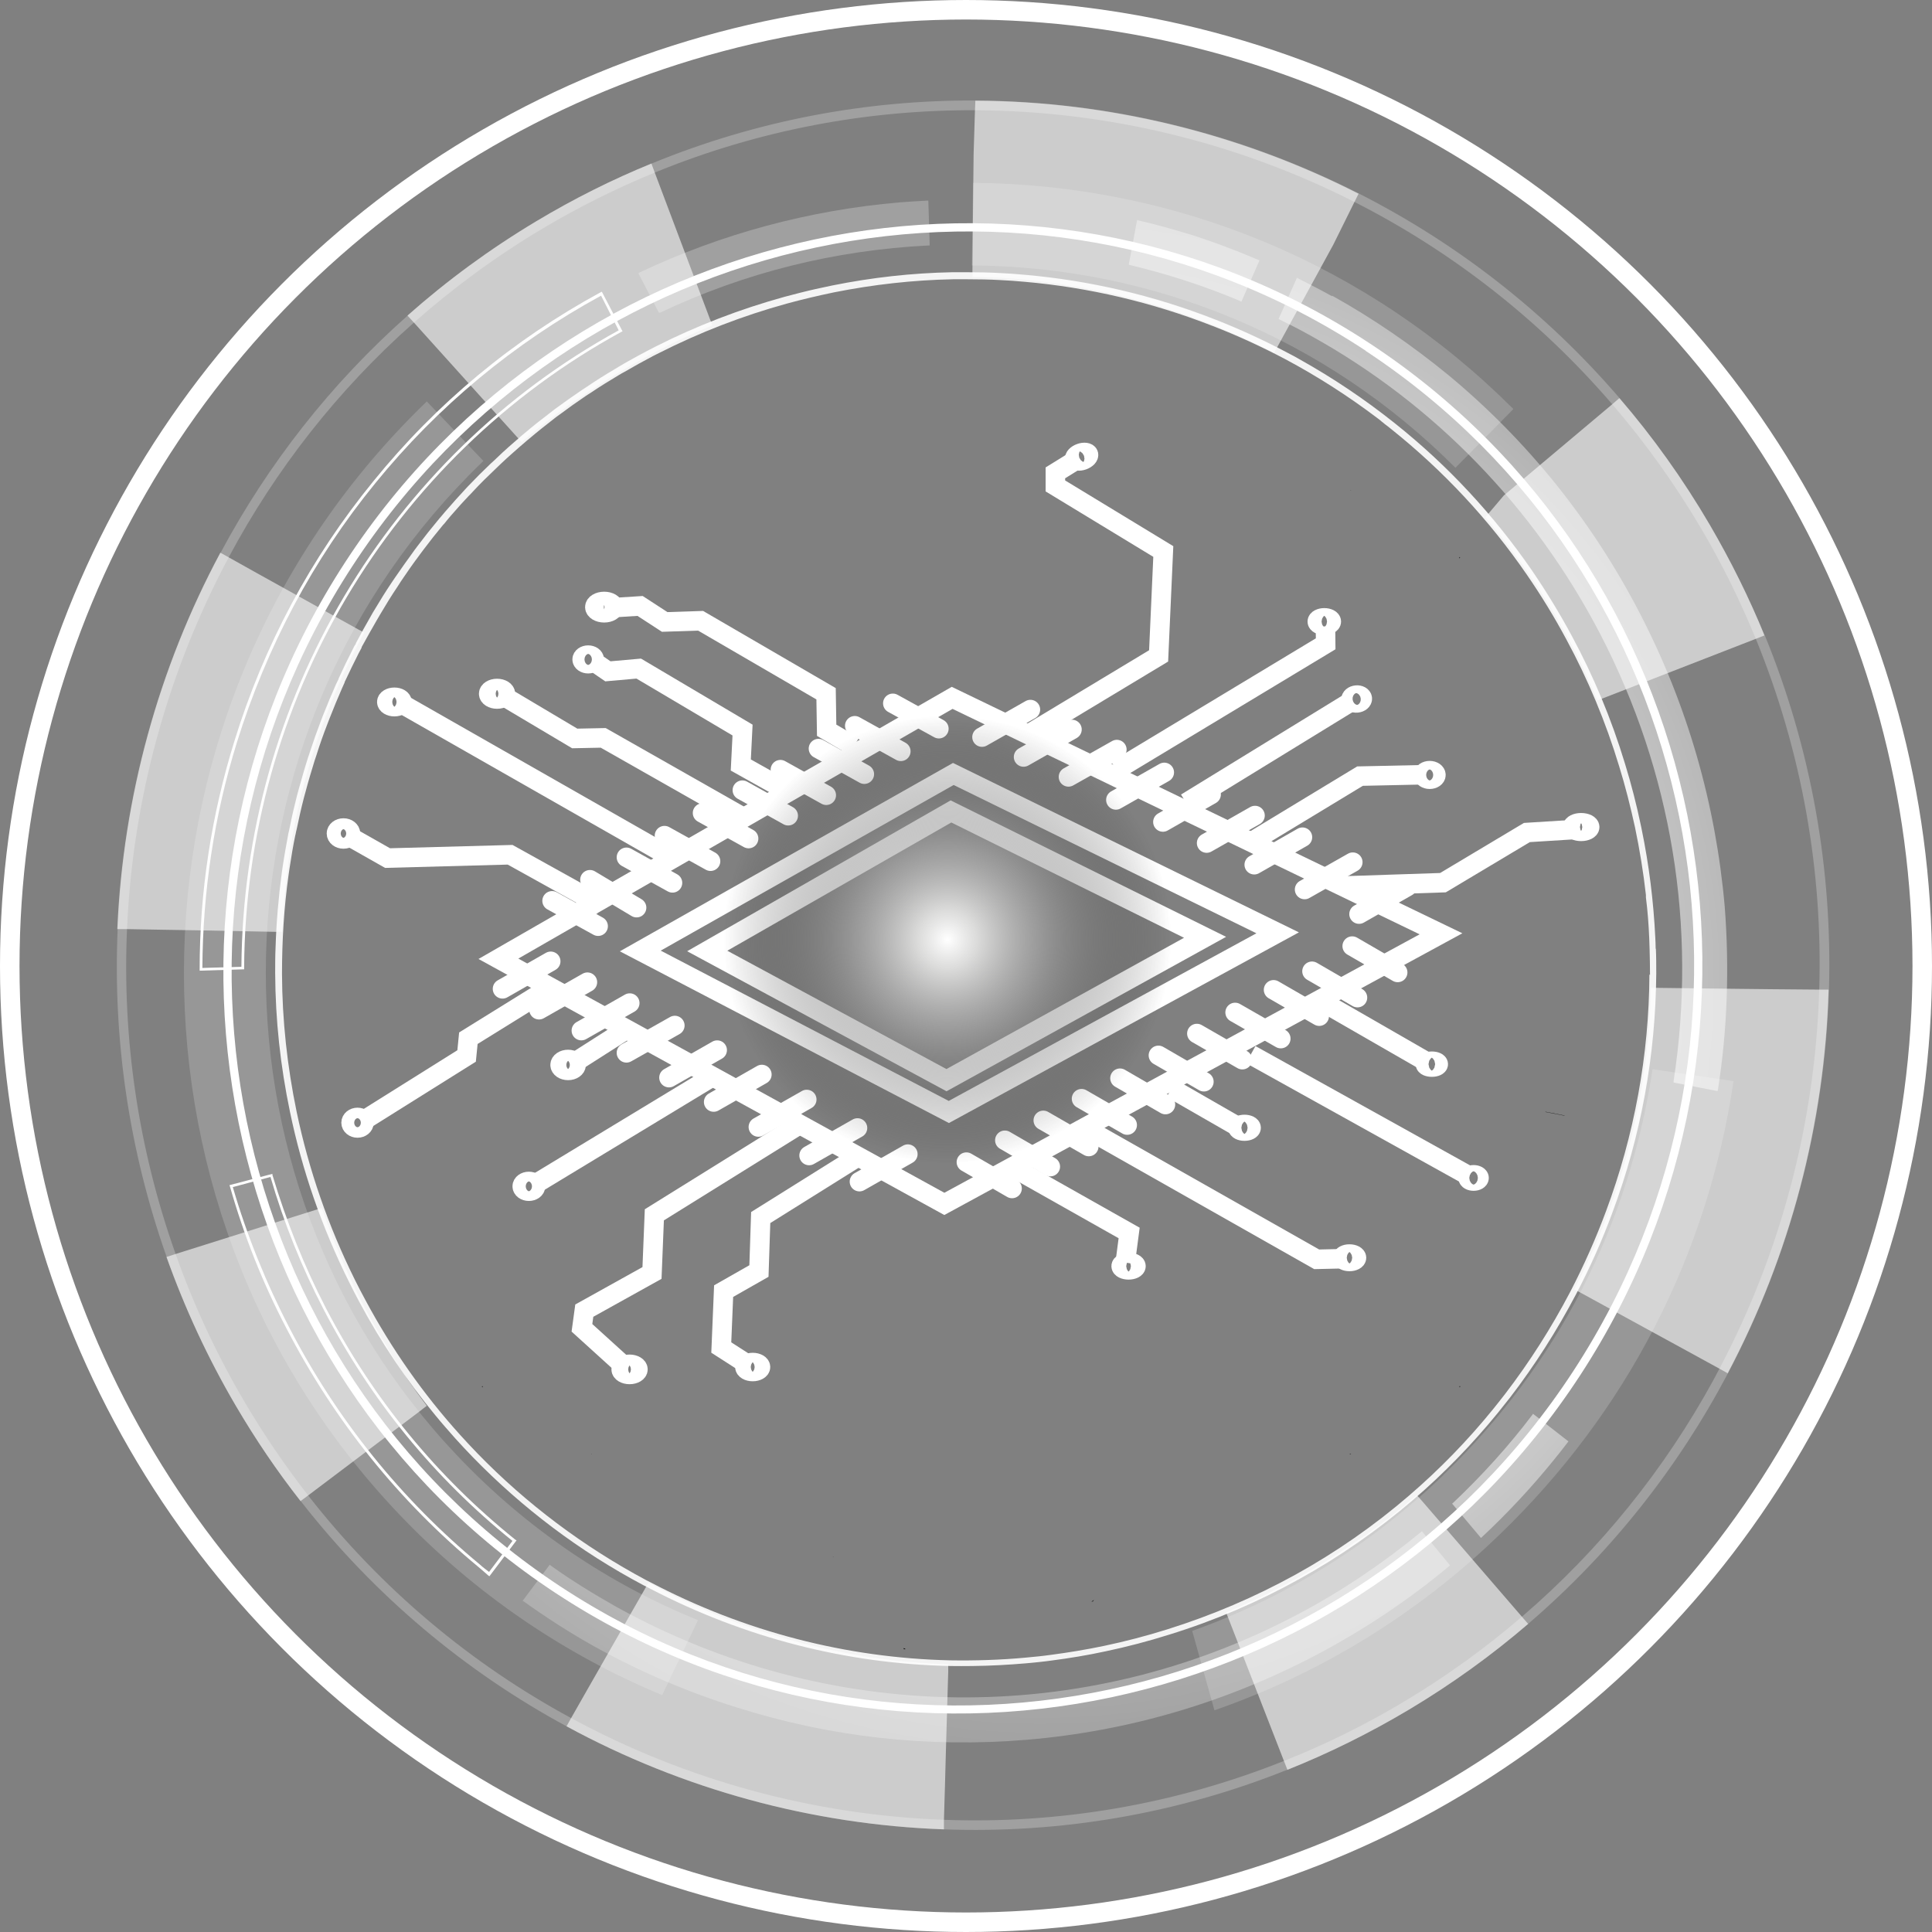 <?xml version="1.0" encoding="UTF-8"?>
<svg xmlns="http://www.w3.org/2000/svg" xmlns:xlink="http://www.w3.org/1999/xlink" viewBox="0 0 99 99">
  <rect x="0" y="0" width="99" height="99" fill="#808080" stroke="none"/>
  <defs>
    <style>
      .uuid-5c72ea6e-1854-4157-ae55-f4063c345f0f {
        fill: url(#uuid-fa65095f-d1dc-42f8-bfa6-279ebd7a90d3);
      }

      .uuid-8c238514-f972-4e3a-bbc8-7b71d43578a3, .uuid-3ded60c7-f78e-4b42-84e1-3f8024433fc1, .uuid-5bf03570-2ff4-4759-9868-34b0a84f3553 {
        fill: #fff;
      }

      .uuid-e72c82ca-4f7f-48df-8b9c-0c4e53473139 {
        fill: url(#uuid-f7315d0c-c91e-4d06-b048-eb7977c95697);
      }

      .uuid-1a94db4c-99dd-406f-b68d-75c77429ccf8 {
        fill: url(#uuid-3b4ef18e-75b1-4075-aabb-3259ef60d220);
      }

      .uuid-cd25ae16-9bbe-4e6b-ae16-d252390bb06c {
        stroke-linecap: round;
      }

      .uuid-cd25ae16-9bbe-4e6b-ae16-d252390bb06c, .uuid-fb8a13cb-2d97-4132-beae-99ff219589b3 {
        fill: none;
        stroke: #fff;
        stroke-miterlimit: 10;
      }

      .uuid-ac10cfd8-67b4-4b0f-98b8-1dd4d8742dc7 {
        fill: url(#uuid-7d8ac7c9-9a7c-4d7f-a4ce-39598cbbabb3);
      }

      .uuid-5bb0421f-090a-4099-9e4d-99773fc68644, .uuid-5bf03570-2ff4-4759-9868-34b0a84f3553 {
        opacity: .25;
      }

      .uuid-6c94d4a1-560f-4b96-81c8-303ee0d2b0b6 {
        opacity: .6;
      }

      .uuid-eaa771b5-1b31-4fe2-90ca-04ee93154796 {
        opacity: .74;
      }

      .uuid-59b2c0cf-19cf-48df-89cc-4c439f36bf67 {
        opacity: .72;
      }

      .uuid-c0589046-5683-46aa-9d26-4c27887c19fb {
        fill: url(#uuid-24ceb795-4dd9-4efd-acec-dd9884556b0d);
      }

      .uuid-3ded60c7-f78e-4b42-84e1-3f8024433fc1 {
        opacity: .91;
      }
    </style>
    <radialGradient id="uuid-7d8ac7c9-9a7c-4d7f-a4ce-39598cbbabb3" cx="53.3" cy="47.87" fx="53.3" fy="47.87" r="45.52" gradientTransform="translate(0 2.6)" gradientUnits="userSpaceOnUse">
      <stop offset="0" stop-color="#fff"/>
      <stop offset=".42" stop-color="#fff" stop-opacity=".9"/>
      <stop offset=".67" stop-color="#fff" stop-opacity=".58"/>
      <stop offset=".9" stop-color="#fff" stop-opacity=".31"/>
      <stop offset="1" stop-color="#fff" stop-opacity=".2"/>
    </radialGradient>
    <radialGradient id="uuid-24ceb795-4dd9-4efd-acec-dd9884556b0d" cy="47.87" fy="47.87" r="45.52" xlink:href="#uuid-7d8ac7c9-9a7c-4d7f-a4ce-39598cbbabb3"/>
    <radialGradient id="uuid-fa65095f-d1dc-42f8-bfa6-279ebd7a90d3" cx="53.3" cy="47.87" fx="53.3" fy="47.87" r="45.52" xlink:href="#uuid-7d8ac7c9-9a7c-4d7f-a4ce-39598cbbabb3"/>
    <radialGradient id="uuid-f7315d0c-c91e-4d06-b048-eb7977c95697" cy="47.87" fy="47.87" r="45.52" xlink:href="#uuid-7d8ac7c9-9a7c-4d7f-a4ce-39598cbbabb3"/>
    <radialGradient id="uuid-3b4ef18e-75b1-4075-aabb-3259ef60d220" cx="48.55" cy="48.14" fx="48.55" fy="48.14" r="11.47" gradientTransform="matrix(1, 0, 0, 1, 0, 0)" gradientUnits="userSpaceOnUse">
      <stop offset="0" stop-color="#e4ebb8" stop-opacity="0"/>
      <stop offset="0" stop-color="#e6ecbd" stop-opacity=".08"/>
      <stop offset="0" stop-color="#ecf0cd" stop-opacity=".3"/>
      <stop offset="0" stop-color="#f5f7e5" stop-opacity=".64"/>
      <stop offset="0" stop-color="#fff"/>
      <stop offset=".13" stop-color="#e7e7e6" stop-opacity=".89"/>
      <stop offset=".41" stop-color="#a9a9a9" stop-opacity=".62"/>
      <stop offset=".82" stop-color="#484847" stop-opacity=".19"/>
      <stop offset="1" stop-color="#1d1d1b" stop-opacity="0"/>
    </radialGradient>
  </defs>
  <g id="uuid-df1ac49e-8f86-47c9-b7d5-b0bffa2e86ae" data-name="Layer 1"/>
  <g id="uuid-0818ce0e-fbe4-4283-9e07-40bb47b07982" data-name="Layer 2">
    <g id="uuid-945e0251-6466-4973-87f0-f73bf0a89d58" data-name="White icon">
      <g>
        <polyline class="uuid-fb8a13cb-2d97-4132-beae-99ff219589b3" points="52.83 37.55 59.37 33.61 59.61 28.26 54.08 24.9 54.08 24.23 55.13 23.58"/>
        <ellipse class="uuid-fb8a13cb-2d97-4132-beae-99ff219589b3" cx="55.43" cy="23.4" rx=".37" ry=".19" transform="translate(-4.64 19.91) rotate(-19.56)"/>
      </g>
      <g>
        <polyline class="uuid-fb8a13cb-2d97-4132-beae-99ff219589b3" points="57.2 39.46 67.93 32.99 67.92 32.1"/>
        <ellipse class="uuid-fb8a13cb-2d97-4132-beae-99ff219589b3" cx="67.86" cy="31.85" rx=".36" ry=".19"/>
      </g>
      <g>
        <line class="uuid-fb8a13cb-2d97-4132-beae-99ff219589b3" x1="60.78" y1="41.14" x2="69.22" y2="35.96"/>
        <ellipse class="uuid-fb8a13cb-2d97-4132-beae-99ff219589b3" cx="69.52" cy="35.82" rx=".29" ry=".2" transform="translate(-3.27 7.22) rotate(-5.81)"/>
      </g>
      <g>
        <polyline class="uuid-fb8a13cb-2d97-4132-beae-99ff219589b3" points="64.31 43.03 69.69 39.77 72.92 39.7"/>
        <ellipse class="uuid-fb8a13cb-2d97-4132-beae-99ff219589b3" cx="73.26" cy="39.71" rx=".32" ry=".22"/>
      </g>
      <g>
        <polyline class="uuid-fb8a13cb-2d97-4132-beae-99ff219589b3" points="68.83 45.4 68.83 45.4 73.94 45.23 78.24 42.66 80.64 42.51"/>
        <ellipse class="uuid-fb8a13cb-2d97-4132-beae-99ff219589b3" cx="81.02" cy="42.38" rx=".44" ry=".22"/>
      </g>
      <g>
        <polyline class="uuid-fb8a13cb-2d97-4132-beae-99ff219589b3" points="43.76 38.24 42.36 37.42 42.33 35.55 35.9 31.81 34.06 31.87 32.8 31.05 31.54 31.13"/>
        <ellipse class="uuid-fb8a13cb-2d97-4132-beae-99ff219589b3" cx="30.96" cy="31.11" rx=".48" ry=".29"/>
      </g>
      <g>
        <polyline class="uuid-fb8a13cb-2d97-4132-beae-99ff219589b3" points="40.3 40.51 37.96 39.2 38.05 37.41 32.73 34.26 31.15 34.4 30.39 33.88"/>
        <ellipse class="uuid-fb8a13cb-2d97-4132-beae-99ff219589b3" cx="30.14" cy="33.79" rx=".31" ry=".22"/>
      </g>
      <g>
        <polyline class="uuid-fb8a13cb-2d97-4132-beae-99ff219589b3" points="37.9 41.78 30.91 37.81 29.45 37.84 25.8 35.67"/>
        <ellipse class="uuid-fb8a13cb-2d97-4132-beae-99ff219589b3" cx="25.47" cy="35.55" rx=".43" ry=".27"/>
      </g>
      <g>
        <line class="uuid-fb8a13cb-2d97-4132-beae-99ff219589b3" x1="34.17" y1="43.81" x2="20.63" y2="36.09"/>
        <ellipse class="uuid-fb8a13cb-2d97-4132-beae-99ff219589b3" cx="20.21" cy="35.97" rx=".39" ry=".24"/>
      </g>
      <g>
        <polyline class="uuid-fb8a13cb-2d97-4132-beae-99ff219589b3" points="30.82 46.4 26.14 43.8 19.86 43.97 17.9 42.86"/>
        <ellipse class="uuid-fb8a13cb-2d97-4132-beae-99ff219589b3" cx="17.6" cy="42.71" rx=".36" ry=".28"/>
      </g>
      <g>
        <polyline class="uuid-fb8a13cb-2d97-4132-beae-99ff219589b3" points="28.37 50.49 24 53.2 23.91 54.11 18.74 57.35"/>
        <ellipse class="uuid-fb8a13cb-2d97-4132-beae-99ff219589b3" cx="18.32" cy="57.53" rx=".33" ry=".27"/>
      </g>
      <g>
        <line class="uuid-fb8a13cb-2d97-4132-beae-99ff219589b3" x1="32.06" y1="52.77" x2="29.49" y2="54.41"/>
        <ellipse class="uuid-fb8a13cb-2d97-4132-beae-99ff219589b3" cx="29.11" cy="54.57" rx=".41" ry=".28"/>
      </g>
      <g>
        <line class="uuid-fb8a13cb-2d97-4132-beae-99ff219589b3" x1="36.53" y1="55.16" x2="27.5" y2="60.63"/>
        <ellipse class="uuid-fb8a13cb-2d97-4132-beae-99ff219589b3" cx="27.1" cy="60.79" rx=".34" ry=".25"/>
      </g>
      <g>
        <polyline class="uuid-fb8a13cb-2d97-4132-beae-99ff219589b3" points="41.28 57.43 33.53 62.25 33.41 65.23 29.94 67.16 29.82 68.04 31.98 70"/>
        <ellipse class="uuid-fb8a13cb-2d97-4132-beae-99ff219589b3" cx="32.26" cy="70.17" rx=".43" ry=".26"/>
      </g>
      <g>
        <polyline class="uuid-fb8a13cb-2d97-4132-beae-99ff219589b3" points="44.03 59.23 38.98 62.39 38.89 65.13 37.08 66.16 36.96 69.05 38.33 69.93"/>
        <ellipse class="uuid-fb8a13cb-2d97-4132-beae-99ff219589b3" cx="38.57" cy="70.05" rx=".4" ry=".23"/>
      </g>
      <g>
        <polyline class="uuid-fb8a13cb-2d97-4132-beae-99ff219589b3" points="51.64 59.67 57.86 63.18 57.66 64.7"/>
        <ellipse class="uuid-fb8a13cb-2d97-4132-beae-99ff219589b3" cx="57.83" cy="64.88" rx=".38" ry=".19"/>
      </g>
      <g>
        <polyline class="uuid-fb8a13cb-2d97-4132-beae-99ff219589b3" points="55.4 57.69 67.47 64.53 68.76 64.5"/>
        <ellipse class="uuid-fb8a13cb-2d97-4132-beae-99ff219589b3" cx="69.15" cy="64.45" rx=".36" ry=".19"/>
      </g>
      <g>
        <line class="uuid-fb8a13cb-2d97-4132-beae-99ff219589b3" x1="60.03" y1="55.78" x2="63.39" y2="57.71"/>
        <ellipse class="uuid-fb8a13cb-2d97-4132-beae-99ff219589b3" cx="63.77" cy="57.79" rx=".34" ry=".17"/>
      </g>
      <g>
        <line class="uuid-fb8a13cb-2d97-4132-beae-99ff219589b3" x1="64.09" y1="54.04" x2="75.28" y2="60.26"/>
        <ellipse class="uuid-fb8a13cb-2d97-4132-beae-99ff219589b3" cx="75.51" cy="60.36" rx=".28" ry=".16"/>
      </g>
      <g>
        <line class="uuid-fb8a13cb-2d97-4132-beae-99ff219589b3" x1="67.87" y1="51.4" x2="73.05" y2="54.38"/>
        <ellipse class="uuid-fb8a13cb-2d97-4132-beae-99ff219589b3" cx="73.37" cy="54.53" rx=".33" ry=".15"/>
      </g>
      <polygon class="uuid-cd25ae16-9bbe-4e6b-ae16-d252390bb06c" points="25.54 49.13 48.79 35.76 73.84 47.85 48.39 61.69 25.54 49.13"/>
      <polygon class="uuid-cd25ae16-9bbe-4e6b-ae16-d252390bb06c" points="32.81 48.73 48.85 39.66 65.47 47.8 48.62 56.98 32.81 48.73"/>
      <polygon class="uuid-cd25ae16-9bbe-4e6b-ae16-d252390bb06c" points="36.24 48.73 48.73 41.58 61.75 48.03 48.5 55.35 36.24 48.73"/>
      <line class="uuid-cd25ae16-9bbe-4e6b-ae16-d252390bb06c" x1="28.29" y1="46.16" x2="30.65" y2="47.46"/>
      <line class="uuid-cd25ae16-9bbe-4e6b-ae16-d252390bb06c" x1="30.23" y1="45.08" x2="32.62" y2="46.51"/>
      <line class="uuid-cd25ae16-9bbe-4e6b-ae16-d252390bb06c" x1="32.1" y1="43.93" x2="34.46" y2="45.24"/>
      <line class="uuid-cd25ae16-9bbe-4e6b-ae16-d252390bb06c" x1="34.05" y1="42.82" x2="36.41" y2="44.13"/>
      <line class="uuid-cd25ae16-9bbe-4e6b-ae16-d252390bb06c" x1="36" y1="41.66" x2="38.36" y2="42.97"/>
      <line class="uuid-cd25ae16-9bbe-4e6b-ae16-d252390bb06c" x1="38.04" y1="40.49" x2="40.39" y2="41.8"/>
      <line class="uuid-cd25ae16-9bbe-4e6b-ae16-d252390bb06c" x1="39.99" y1="39.44" x2="42.34" y2="40.75"/>
      <line class="uuid-cd25ae16-9bbe-4e6b-ae16-d252390bb06c" x1="41.94" y1="38.36" x2="44.29" y2="39.67"/>
      <line class="uuid-cd25ae16-9bbe-4e6b-ae16-d252390bb06c" x1="43.8" y1="37.19" x2="46.16" y2="38.5"/>
      <line class="uuid-cd25ae16-9bbe-4e6b-ae16-d252390bb06c" x1="45.75" y1="36.04" x2="48.11" y2="37.34"/>
      <line class="uuid-cd25ae16-9bbe-4e6b-ae16-d252390bb06c" x1="71.62" y1="49.83" x2="69.29" y2="48.48"/>
      <line class="uuid-cd25ae16-9bbe-4e6b-ae16-d252390bb06c" x1="69.56" y1="51.12" x2="67.23" y2="49.77"/>
      <line class="uuid-cd25ae16-9bbe-4e6b-ae16-d252390bb06c" x1="67.6" y1="52.07" x2="65.26" y2="50.72"/>
      <line class="uuid-cd25ae16-9bbe-4e6b-ae16-d252390bb06c" x1="65.63" y1="53.22" x2="63.29" y2="51.88"/>
      <line class="uuid-cd25ae16-9bbe-4e6b-ae16-d252390bb06c" x1="63.66" y1="54.3" x2="61.33" y2="52.96"/>
      <line class="uuid-cd25ae16-9bbe-4e6b-ae16-d252390bb06c" x1="61.69" y1="55.43" x2="59.36" y2="54.08"/>
      <line class="uuid-cd25ae16-9bbe-4e6b-ae16-d252390bb06c" x1="59.72" y1="56.6" x2="57.39" y2="55.25"/>
      <line class="uuid-cd25ae16-9bbe-4e6b-ae16-d252390bb06c" x1="57.76" y1="57.65" x2="55.42" y2="56.3"/>
      <line class="uuid-cd25ae16-9bbe-4e6b-ae16-d252390bb06c" x1="55.79" y1="58.75" x2="53.46" y2="57.41"/>
      <line class="uuid-cd25ae16-9bbe-4e6b-ae16-d252390bb06c" x1="53.82" y1="59.78" x2="51.49" y2="58.43"/>
      <line class="uuid-cd25ae16-9bbe-4e6b-ae16-d252390bb06c" x1="51.86" y1="60.9" x2="49.52" y2="59.55"/>
      <line class="uuid-cd25ae16-9bbe-4e6b-ae16-d252390bb06c" x1="50.32" y1="37.77" x2="52.8" y2="36.36"/>
      <line class="uuid-cd25ae16-9bbe-4e6b-ae16-d252390bb06c" x1="52.45" y1="38.79" x2="54.93" y2="37.38"/>
      <line class="uuid-cd25ae16-9bbe-4e6b-ae16-d252390bb06c" x1="54.75" y1="39.81" x2="57.23" y2="38.41"/>
      <line class="uuid-cd25ae16-9bbe-4e6b-ae16-d252390bb06c" x1="57.18" y1="40.99" x2="59.66" y2="39.58"/>
      <line class="uuid-cd25ae16-9bbe-4e6b-ae16-d252390bb06c" x1="59.59" y1="42.12" x2="62.06" y2="40.71"/>
      <line class="uuid-cd25ae16-9bbe-4e6b-ae16-d252390bb06c" x1="61.83" y1="43.2" x2="64.31" y2="41.79"/>
      <line class="uuid-cd25ae16-9bbe-4e6b-ae16-d252390bb06c" x1="64.27" y1="44.31" x2="66.74" y2="42.9"/>
      <line class="uuid-cd25ae16-9bbe-4e6b-ae16-d252390bb06c" x1="66.85" y1="45.58" x2="69.32" y2="44.18"/>
      <line class="uuid-cd25ae16-9bbe-4e6b-ae16-d252390bb06c" x1="69.64" y1="46.84" x2="72.11" y2="45.43"/>
      <line class="uuid-cd25ae16-9bbe-4e6b-ae16-d252390bb06c" x1="25.75" y1="50.67" x2="28.22" y2="49.26"/>
      <line class="uuid-cd25ae16-9bbe-4e6b-ae16-d252390bb06c" x1="27.62" y1="51.74" x2="30.1" y2="50.33"/>
      <line class="uuid-cd25ae16-9bbe-4e6b-ae16-d252390bb06c" x1="29.79" y1="52.81" x2="32.27" y2="51.4"/>
      <line class="uuid-cd25ae16-9bbe-4e6b-ae16-d252390bb06c" x1="32.1" y1="53.95" x2="34.58" y2="52.55"/>
      <line class="uuid-cd25ae16-9bbe-4e6b-ae16-d252390bb06c" x1="34.28" y1="55.22" x2="36.75" y2="53.81"/>
      <line class="uuid-cd25ae16-9bbe-4e6b-ae16-d252390bb06c" x1="36.57" y1="56.47" x2="39.04" y2="55.06"/>
      <line class="uuid-cd25ae16-9bbe-4e6b-ae16-d252390bb06c" x1="38.86" y1="57.75" x2="41.34" y2="56.34"/>
      <line class="uuid-cd25ae16-9bbe-4e6b-ae16-d252390bb06c" x1="41.46" y1="59.21" x2="43.94" y2="57.8"/>
      <line class="uuid-cd25ae16-9bbe-4e6b-ae16-d252390bb06c" x1="44.04" y1="60.55" x2="46.52" y2="59.14"/>
      <g id="uuid-7aa688de-9684-4df6-b5e3-dfdba15788a8" data-name="Outer ring">
        <path class="uuid-5bf03570-2ff4-4759-9868-34b0a84f3553" d="M90.42,32.56c-.79-1.93-1.73-3.83-2.81-5.68-1.37-2.34-2.93-4.51-4.63-6.49-3.8-4.42-8.36-7.94-13.36-10.48-6.08-3.09-12.81-4.73-19.62-4.76-5.59-.03-11.23,1.02-16.61,3.23-2.01,.82-3.97,1.8-5.89,2.95-2.39,1.43-4.6,3.05-6.61,4.84-3.95,3.5-7.16,7.62-9.58,12.14-3.18,5.94-4.99,12.54-5.28,19.28-.25,5.63,.57,11.34,2.51,16.82,.93,2.61,2.11,5.17,3.56,7.64,1.01,1.72,2.11,3.35,3.31,4.87,3.79,4.86,8.45,8.74,13.62,11.54,5.95,3.23,12.58,5.04,19.33,5.28,5.91,.22,11.91-.77,17.62-3.06,2.12-.85,4.21-1.88,6.24-3.09,2.19-1.31,4.22-2.78,6.1-4.39,4.26-3.66,7.69-8.03,10.23-12.84,3.19-6.05,4.97-12.79,5.17-19.64,.18-6.1-.88-12.29-3.29-18.17Zm-2.31,37.57c-.11,.21-.22,.41-.33,.62-2.47,4.51-5.76,8.63-9.79,12.09-1.85,1.59-3.86,3.05-6.02,4.34-2,1.2-4.07,2.22-6.17,3.05-5.65,2.26-11.59,3.24-17.43,3.02-6.66-.24-13.21-2.02-19.1-5.21-5.12-2.77-9.73-6.61-13.48-11.41-1.18-1.52-2.28-3.13-3.28-4.83-1.43-2.44-2.6-4.96-3.51-7.54-1.93-5.43-2.74-11.09-2.49-16.67,.29-6.65,2.08-13.18,5.22-19.05,2.39-4.47,5.57-8.55,9.48-12.01,1.99-1.76,4.17-3.37,6.53-4.78,1.89-1.13,3.84-2.1,5.82-2.91,5.32-2.18,10.9-3.22,16.43-3.19,6.75,.03,13.41,1.65,19.42,4.7,4.94,2.51,9.44,5.99,13.2,10.36,1.69,1.96,3.23,4.11,4.59,6.42,1.07,1.82,1.99,3.7,2.77,5.6,2.38,5.82,3.44,11.95,3.25,17.99-.2,6.77-1.95,13.43-5.11,19.41Z"/>
        <g>
          <path class="uuid-8c238514-f972-4e3a-bbc8-7b71d43578a3" d="M70.21,17.61c17.45,11.49,22.28,35.2,10.77,52.85-11.51,17.65-35.06,22.66-52.51,11.17C11.02,70.15,6.19,46.44,17.7,28.79,29.21,11.14,52.76,6.12,70.21,17.61Zm-.23,.36C52.72,6.6,29.43,11.56,18.05,29.02c-11.38,17.46-6.6,40.9,10.66,52.27,17.25,11.36,40.54,6.4,51.92-11.05,11.38-17.46,6.6-40.9-10.65-52.26Z"/>
          <g class="uuid-59b2c0cf-19cf-48df-89cc-4c439f36bf67">
            <path class="uuid-5bf03570-2ff4-4759-9868-34b0a84f3553" d="M35.76,83.02c-4.52-1.84-8.73-4.64-12.31-8.41-13.58-14.3-13.02-37.16,1.26-50.93l.06-.06-2.9-3.05-.05,.05c-15.96,15.4-16.59,40.94-1.41,56.93,3.94,4.15,8.56,7.25,13.52,9.31l1.83-3.83Z"/>
            <path class="uuid-5bf03570-2ff4-4759-9868-34b0a84f3553" d="M49.86,9.37l-.06,4.23c9.37,.07,18.17,3.75,24.78,10.37l2.97-3.01c-7.4-7.4-17.23-11.51-27.7-11.59Z"/>
            <path class="uuid-5bf03570-2ff4-4759-9868-34b0a84f3553" d="M73.98,75.57c-3.81,3.68-8.22,6.34-12.89,8l1.14,4.07c5.31-1.85,10.32-4.85,14.64-9.03,6.49-6.26,10.63-14.29,11.96-23.21l-4.15-.61c-1.19,7.98-4.89,15.16-10.7,20.77Z"/>
          </g>
        </g>
        <path class="uuid-3ded60c7-f78e-4b42-84e1-3f8024433fc1" d="M84.84,48.63c0-.2-.01-.4-.02-.6-.09-1.85-.32-3.71-.7-5.55-.01-.07-.03-.13-.04-.19-.22-1.06-.49-2.11-.81-3.15-.7-2.31-1.62-4.51-2.74-6.58-.62-1.15-1.3-2.26-2.03-3.33-1.95-2.83-4.3-5.37-7-7.52-.02-.01-.03-.03-.05-.04-1.52-1.21-3.14-2.3-4.86-3.26-.19-.11-.39-.22-.59-.32-1.2-.64-2.44-1.21-3.71-1.71,0,0-.02,0-.03-.01-3.13-1.23-6.43-2-9.76-2.29-.43-.04-.85-.07-1.28-.09-.56-.03-1.12-.04-1.67-.04-.25,0-.51,0-.76,0-2.06,.04-4.12,.27-6.15,.68-.28,.06-.56,.12-.84,.18-.54,.12-1.07,.26-1.6,.4-2.28,.63-4.5,1.48-6.61,2.55-.1,.05-.2,.11-.31,.16-.38,.2-.74,.39-1.09,.59-.13,.07-.26,.15-.38,.22-.1,.06-.2,.12-.3,.18-.49,.29-.97,.59-1.41,.89-.09,.06-.19,.12-.29,.19-.46,.31-.92,.64-1.36,.96-.09,.07-.18,.14-.27,.21-.45,.34-.89,.69-1.29,1.03-.09,.07-.18,.15-.26,.22-.18,.16-.37,.32-.55,.48-.23,.2-.45,.41-.68,.63-.08,.08-.17,.16-.25,.23-.41,.39-.8,.78-1.17,1.17-.05,.05-.1,.11-.15,.16-.03,.03-.05,.06-.08,.09-.27,.29-.53,.58-.78,.87-.11,.12-.21,.24-.31,.36-.06,.07-.12,.14-.18,.21l-.02,.03-.02,.02c-.35,.42-.7,.86-1.03,1.3-.06,.08-.12,.16-.18,.24l-.02,.03c-.34,.46-.65,.91-.95,1.34-.06,.09-.13,.19-.19,.28-.31,.46-.6,.93-.88,1.4-.06,.1-.12,.19-.17,.29-.28,.48-.54,.96-.79,1.43v.03s-.05,.07-.07,.1c-.03,.06-.06,.12-.09,.18-.24,.47-.48,.96-.72,1.49v.02c-.05,.1-.1,.2-.14,.29-.22,.5-.44,1.02-.64,1.53l-.12,.31c-.21,.55-.39,1.06-.56,1.58-.03,.11-.07,.21-.11,.33-.17,.53-.32,1.07-.47,1.6-.03,.11-.06,.22-.09,.33-.14,.55-.27,1.1-.37,1.62-.02,.08-.03,.15-.05,.23l-.02,.08c-.1,.54-.2,1.08-.29,1.68-.02,.11-.03,.23-.05,.34-.17,1.28-.28,2.56-.32,3.84-.02,.44-.02,.88-.02,1.31,.01,2.4,.27,4.78,.76,7.12,.62,2.99,1.63,5.91,3.02,8.7,.17,.35,.35,.69,.53,1.03,1.12,2.09,2.43,4.04,3.92,5.84,.16,.2,.33,.39,.5,.59,.17,.19,.34,.39,.51,.58,.29,.32,.58,.63,.88,.94,2.54,2.61,5.47,4.83,8.75,6.57,.06,.03,.12,.06,.18,.09s.11,.06,.17,.09c4.84,2.52,10.07,3.85,15.37,3.96,.38,0,.77,.01,1.15,0,.92-.01,1.84-.06,2.76-.14,.43-.04,.85-.08,1.28-.14,.92-.12,1.84-.27,2.76-.47,1.1-.23,2.2-.52,3.28-.86,2.33-.72,4.54-1.67,6.63-2.83,2.1-1.16,4.06-2.53,5.87-4.08,1.57-1.35,3.02-2.84,4.34-4.46,.21-.26,.41-.51,.62-.78,1.26-1.64,2.39-3.41,3.38-5.29,.71-1.35,1.33-2.74,1.85-4.15,1.48-3.95,2.23-8.1,2.26-12.28,0-.43,0-.86-.02-1.29Zm-.32,1.3c-.02,4.13-.77,8.24-2.23,12.15-.52,1.4-1.13,2.77-1.83,4.12-.97,1.85-2.08,3.59-3.32,5.21-.21,.27-.42,.54-.64,.81-1.3,1.6-2.74,3.08-4.3,4.42-1.79,1.54-3.74,2.9-5.82,4.05-2.07,1.14-4.26,2.08-6.56,2.8-1.08,.34-2.16,.62-3.25,.85-.91,.19-1.82,.34-2.73,.46-.42,.06-.85,.1-1.28,.14-1.29,.12-2.58,.16-3.87,.14-5.3-.12-10.55-1.47-15.38-4.01-.06-.03-.12-.06-.18-.09-3.24-1.73-6.15-3.92-8.66-6.5-.3-.31-.59-.62-.88-.94-1.89-2.09-3.52-4.41-4.87-6.93-.18-.34-.36-.67-.53-1.02-1.37-2.76-2.37-5.65-2.99-8.62-.48-2.32-.74-4.68-.75-7.06,0-1.7,.1-3.4,.34-5.1,.02-.11,.03-.23,.05-.34,.09-.59,.18-1.14,.29-1.66l.02-.08c.01-.07,.03-.15,.05-.23,.11-.53,.23-1.07,.37-1.61,.03-.11,.06-.22,.09-.33,.14-.53,.3-1.06,.46-1.58,.04-.11,.07-.22,.11-.33,.16-.51,.34-1.02,.55-1.56l.12-.31c.2-.51,.41-1.02,.63-1.52,.04-.1,.09-.19,.13-.29v-.02c.25-.53,.48-1.01,.72-1.48,.05-.1,.1-.19,.15-.28v-.03c.26-.47,.52-.94,.8-1.42,.06-.1,.11-.19,.17-.29,.27-.46,.56-.93,.87-1.39,.06-.09,.12-.18,.18-.28,.29-.43,.6-.88,.94-1.33l.02-.03c.06-.08,.12-.16,.18-.24,.33-.44,.67-.87,1.02-1.29l.02-.02,.03-.03c.06-.07,.11-.14,.17-.21,.1-.12,.2-.24,.31-.36,.25-.29,.51-.58,.78-.86,.03-.03,.06-.06,.09-.09,.05-.05,.09-.1,.14-.15,.36-.39,.75-.77,1.16-1.16,.08-.08,.16-.15,.24-.23,.22-.21,.45-.42,.68-.62,.18-.16,.36-.32,.54-.47,.08-.07,.17-.15,.26-.22,.4-.34,.84-.69,1.28-1.03,.09-.07,.18-.14,.27-.2,.44-.33,.89-.65,1.35-.96,.09-.06,.18-.12,.28-.18,.44-.3,.92-.59,1.4-.88,.1-.06,.2-.12,.3-.17,.46-.27,.95-.54,1.46-.81,.1-.05,.2-.1,.3-.15,2.09-1.06,4.29-1.91,6.54-2.53,.8-.22,1.62-.41,2.43-.58,2.01-.4,4.05-.63,6.09-.67,.25,0,.5,0,.75,0,.55,0,1.1,.01,1.65,.04,.43,.02,.85,.05,1.28,.09,3.29,.29,6.53,1.05,9.62,2.26,0,0,.02,0,.03,.01,1.26,.49,2.5,1.06,3.71,1.7,1.65,.88,3.22,1.89,4.69,3,.09,.06,.17,.13,.25,.2,.05,.04,.11,.08,.16,.13,.09,.06,.17,.13,.26,.2,.02,.01,.03,.03,.05,.04,2.68,2.14,5.02,4.65,6.96,7.47,.73,1.06,1.41,2.17,2.02,3.31,1.11,2.05,2.02,4.23,2.71,6.51,.32,1.03,.58,2.07,.81,3.12,.24,1.15,.43,2.31,.56,3.47v.13c.09,.69,.14,1.39,.17,2.09,0,.2,.02,.39,.02,.59,.01,.43,.02,.86,.02,1.29Z"/>
        <polygon points="79.19 56.98 79.2 56.97 80.17 57.16 80.17 57.17 79.19 56.98"/>
        <path d="M69.21,74.51h0v.02l.02-.02h-.02Zm0,0h-.07l.07,.02v-.02Zm5.08-7.37h0Zm.51,3.88l-.02,.07,.05-.04h0l-.03-.03Z"/>
        <path d="M69.21,25.11v.02h.02l-.02-.02Zm-.08,0h0Zm5.16,7.37h0Zm.48-3.94l.02,.07,.03-.03-.05-.04Z"/>
        <path d="M55.96,82.05h0Zm0,0h0Zm0,0h0Zm0,0h0Zm0,0h0Zm0,0h0Zm0,0h0Zm0,0h0Zm0,0h0Zm0,0h0Zm0,0h0Zm0,0h0Zm0,0h0Zm0,0h0Zm0,0h0Zm0,0h0Zm0,0h0Zm0,0h0Zm0,0h0Zm0,0h0l-.03,.02h.05l-.02-.02Zm.1-.07l-.09,.06h0l.02,.03,.07-.09h0Zm-13.36-2.2h-.02l.02,.02h0v-.02h0Zm3.61,4.67v.06h.1l-.1-.06Zm9.65-2.4h0Zm0,0h0Zm0,0h0Zm0,0h0Zm0,0h0Zm0,0h0Zm0,0h0Zm0,0h0Zm0,0h0Zm0,0h0Zm0,0h0Zm0,0h0Zm0,0h0Zm0,0h0Zm0,0h0Zm0,0h0Zm0,0h0Zm0,0h0Zm0,0h0Z"/>
        <path d="M30.29,74.51l.02,.02v-.02h-.02Zm.1,.01h0Zm-5.15-7.38h0Zm-.51,3.88l-.04,.03h0l.05,.04-.02-.07Z"/>
        <g>
          <path class="uuid-8c238514-f972-4e3a-bbc8-7b71d43578a3" d="M30.84,14.95l1.06,2.03-.07,.03c-11.82,6.46-19.25,18.94-19.32,32.58v.08l-2.28,.07v-.07c0-3.97,.6-7.89,1.78-11.69,1.51-4.9,3.91-9.39,7.13-13.33,3.22-3.97,7.14-7.23,11.65-9.68l.05-.02Zm.86,1.97l-.9-1.77c-4.47,2.44-8.36,5.67-11.56,9.6-3.21,3.93-5.58,8.41-7.1,13.29-1.17,3.77-1.75,7.65-1.77,11.56l2-.06c.1-13.64,7.51-26.13,19.33-32.61Z"/>
          <g class="uuid-5bb0421f-090a-4099-9e4d-99773fc68644">
            <path class="uuid-8c238514-f972-4e3a-bbc8-7b71d43578a3" d="M47.57,10.27l.07,2.31h-.08c-4.77,.24-9.39,1.38-13.73,3.44h-.07l-1.05-2.02,.07-.04c4.21-1.99,8.69-3.19,13.32-3.59,.46-.03,.93-.07,1.4-.09h.07Z"/>
          </g>
          <path class="uuid-ac10cfd8-67b4-4b0f-98b8-1dd4d8742dc7" d="M64.54,13.34l-.93,2.12-.07-.04c-1.83-.77-3.72-1.38-5.64-1.84l-.06-.02,.43-2.29,.08,.03c.9,.2,1.78,.46,2.65,.72,1.18,.37,2.34,.81,3.46,1.29l.07,.03Z"/>
          <path class="uuid-c0589046-5683-46aa-9d26-4c27887c19fb" d="M68.26,15.15h0c2.1,1.17,4.09,2.54,5.96,4.07,4.05,3.36,7.35,7.46,9.8,12.19,2.45,4.72,3.9,9.79,4.36,15.06,.24,3.13,.14,6.28-.35,9.37l-.02,.07-2.25-.44v-.08c1.21-7.9-.09-15.82-3.76-22.9-3.37-6.47-8.49-11.77-14.82-15.28-.52-.29-1.06-.57-1.61-.84l-.05-.03,.94-2.11,.06,.04c.58,.29,1.18,.6,1.74,.91Z"/>
          <path class="uuid-5c72ea6e-1854-4157-ae55-f4063c345f0f" d="M78.56,72.45l1.81,1.41-.03,.04c-.26,.34-.51,.66-.75,.95-1.13,1.39-2.36,2.71-3.66,3.92l-.04,.04-1.48-1.76,.05-.04c1.47-1.39,2.84-2.9,4.06-4.51l.04-.06Z"/>
          <g>
            <path class="uuid-8c238514-f972-4e3a-bbc8-7b71d43578a3" d="M13.96,60.15v.06c.71,2.36,1.62,4.66,2.75,6.84,2.41,4.63,5.67,8.61,9.7,11.85l.06,.03-1.39,1.84-.05-.03c-.2-.18-.38-.33-.52-.45-4.06-3.36-7.36-7.46-9.81-12.18-1.23-2.34-2.2-4.79-2.92-7.32l-.02-.06,2.2-.58Zm12.3,18.81c-4.01-3.23-7.27-7.22-9.67-11.85-1.12-2.15-2.05-4.46-2.73-6.8l-1.93,.52c.72,2.47,1.7,4.9,2.9,7.21,2.43,4.7,5.73,8.79,9.76,12.13,.14,.13,.3,.25,.47,.38l1.2-1.59Z"/>
            <g class="uuid-eaa771b5-1b31-4fe2-90ca-04ee93154796">
              <path class="uuid-e72c82ca-4f7f-48df-8b9c-0c4e53473139" d="M72.85,78.45l1.45,1.76-.05,.05c-2.06,1.72-4.33,3.23-6.72,4.5-4.67,2.47-9.69,3.95-14.91,4.39-5.05,.42-10.06-.13-14.91-1.67-2.52-.79-4.96-1.84-7.25-3.11-1.24-.69-2.45-1.47-3.61-2.3l-.07-.04,1.39-1.85,.06,.05c1.06,.76,2.19,1.45,3.32,2.09,10.9,6.06,23.96,6.22,34.94,.41,2.24-1.18,4.37-2.62,6.32-4.22l.06-.05Z"/>
            </g>
          </g>
        </g>
        <g class="uuid-6c94d4a1-560f-4b96-81c8-303ee0d2b0b6">
          <path class="uuid-8c238514-f972-4e3a-bbc8-7b71d43578a3" d="M18.67,32.41c-2.03,3.74-3.34,7.73-3.9,11.82,0,.02,0,.03,0,.05-.16,1.15-.26,2.31-.3,3.47h-.34l-4.1-.08-1.86-.03-1.67-.03h-.49c.29-6.74,2.1-13.35,5.28-19.29l.43,.24,1.43,.8,1.62,.9,3.6,2,.3,.16Z"/>
          <path class="uuid-8c238514-f972-4e3a-bbc8-7b71d43578a3" d="M69.62,9.92l-.22,.44-1.08,2.18-.89,1.63-1.96,3.58-.02,.04-.13,.23v.02l-.04,.04c-2.08-1.07-4.27-1.94-6.52-2.58-.11-.03-.22-.06-.33-.09-.56-.15-1.11-.29-1.62-.4-.11-.03-.23-.05-.34-.07-.21-.04-.41-.09-.62-.13h-.03s-.05-.01-.07-.02c-.17-.03-.34-.06-.51-.09-.07-.01-.13-.02-.2-.03-.07-.01-.13-.02-.2-.03-.04,0-.08-.01-.12-.02-.07-.01-.14-.02-.21-.04-.55-.08-1.1-.15-1.64-.21-.11-.01-.22-.02-.34-.04-.56-.05-1.11-.09-1.64-.11-.12,0-.23-.01-.34-.01-.24-.01-.48-.02-.72-.02v-.34l.04-4.1,.02-1.85,.07-2.25,.02-.49c6.81,.03,13.54,1.67,19.62,4.76Z"/>
          <path class="uuid-8c238514-f972-4e3a-bbc8-7b71d43578a3" d="M93.7,50.73c-.2,6.85-1.97,13.59-5.17,19.64l-.43-.24-1.88-1.03-1.63-.89-3.58-1.96-.04-.02-.26-.14-.04-.02c1.08-2.08,1.95-4.26,2.59-6.52,.03-.11,.06-.22,.09-.33,.15-.56,.29-1.11,.4-1.62,.03-.12,.05-.23,.07-.34,.09-.42,.17-.83,.24-1.23,.01-.07,.02-.13,.04-.2,.01-.07,.02-.13,.03-.2,0-.04,.01-.08,.02-.12,.01-.07,.02-.14,.04-.21,.08-.55,.16-1.1,.21-1.64,.01-.11,.02-.23,.04-.34,.05-.56,.09-1.11,.12-1.64,0-.12,.01-.23,.01-.34,.01-.24,.02-.48,.02-.72h.34l4.1,.05,1.85,.02,2.32,.02h.49Z"/>
          <path class="uuid-8c238514-f972-4e3a-bbc8-7b71d43578a3" d="M48.59,85.29v.34l-.12,4.1-.05,1.85-.05,1.67v.49c-6.76-.24-13.39-2.05-19.34-5.28l.24-.43,.82-1.44,.92-1.61,2.03-3.55,.02-.04,.13-.22,.02-.03,.02-.04c2.02,1.09,4.14,1.99,6.34,2.66h.04s.06,.03,.1,.04c.11,.03,.22,.07,.32,.1,.56,.16,1.1,.31,1.61,.43,.11,.03,.23,.05,.34,.08,.41,.1,.82,.18,1.22,.26,.07,.01,.13,.03,.2,.04,.07,.01,.13,.02,.2,.04,.04,0,.08,.01,.12,.02,.07,.01,.14,.03,.21,.04,.55,.1,1.1,.17,1.64,.24,.11,.01,.22,.03,.33,.04,.56,.06,1.11,.11,1.64,.14,.12,0,.22,.02,.34,.02,.24,.01,.48,.02,.72,.03Z"/>
          <path class="uuid-8c238514-f972-4e3a-bbc8-7b71d43578a3" d="M36.51,16.67c-.97,.4-1.93,.84-2.85,1.33-.38,.2-.76,.4-1.14,.62-.98,.55-1.92,1.14-2.83,1.78-.1,.06-.18,.11-.24,.15-.04,.02-.07,.05-.11,.07-.9,.64-1.78,1.32-2.62,2.04l-.2-.24-.02-.02-5.29-5.87-.33-.36c2.02-1.79,4.22-3.41,6.61-4.84,1.92-1.15,3.88-2.13,5.89-2.95l.17,.46,2.95,7.83Z"/>
          <path class="uuid-8c238514-f972-4e3a-bbc8-7b71d43578a3" d="M90.42,32.56l-.46,.18-8.1,3.15c-.21-.49-.43-1-.66-1.49-.05-.1-.09-.2-.14-.31-.22-.47-.47-.96-.74-1.45l-.02-.03c-.05-.09-.1-.18-.14-.26-.26-.48-.54-.96-.83-1.42l-.02-.03-.02-.03c-.05-.08-.09-.15-.14-.23-.08-.13-.17-.27-.25-.4-.21-.32-.43-.65-.65-.96-.02-.03-.04-.07-.07-.1-.04-.06-.08-.12-.12-.18-.31-.43-.64-.87-.98-1.31-.07-.09-.14-.18-.21-.26-.19-.24-.39-.48-.58-.71-.06-.07-.12-.14-.18-.21l.94-1.11,.02-.02,5.54-4.66,.37-.32c1.71,1.98,3.26,4.15,4.63,6.49,1.08,1.85,2.02,3.74,2.81,5.68Z"/>
          <path class="uuid-8c238514-f972-4e3a-bbc8-7b71d43578a3" d="M78.31,83.21c-1.87,1.61-3.91,3.08-6.1,4.39-2.03,1.21-4.11,2.24-6.24,3.09l-.18-.46-2.96-7.6c.97-.41,1.92-.85,2.85-1.34,.38-.2,.76-.41,1.14-.62,.97-.55,1.91-1.15,2.82-1.79,.1-.06,.18-.11,.24-.15,.04-.02,.07-.05,.11-.07,.9-.64,1.78-1.33,2.61-2.05l.21,.24,.02,.02,5.17,5.99,.32,.37Z"/>
          <path class="uuid-8c238514-f972-4e3a-bbc8-7b71d43578a3" d="M21.88,72.03l-.25,.19-.02,.02-5.82,4.39-.39,.29c-1.2-1.53-2.3-3.15-3.31-4.87-1.45-2.47-2.63-5.03-3.56-7.64l.46-.15,7.46-2.35h.04c.34,.98,.72,1.96,1.15,2.91h0v.03c.18,.39,.36,.77,.54,1.15,.49,1.01,1.02,1.99,1.61,2.94,.06,.1,.1,.19,.13,.25,.02,.04,.04,.07,.07,.11,.58,.94,1.21,1.86,1.88,2.74Z"/>
        </g>
      </g>
      <circle class="uuid-fb8a13cb-2d97-4132-beae-99ff219589b3" cx="49.5" cy="49.5" r="49"/>
      <circle class="uuid-1a94db4c-99dd-406f-b68d-75c77429ccf8" cx="48.55" cy="48.14" r="11.47"/>
    </g>
  </g>
</svg>